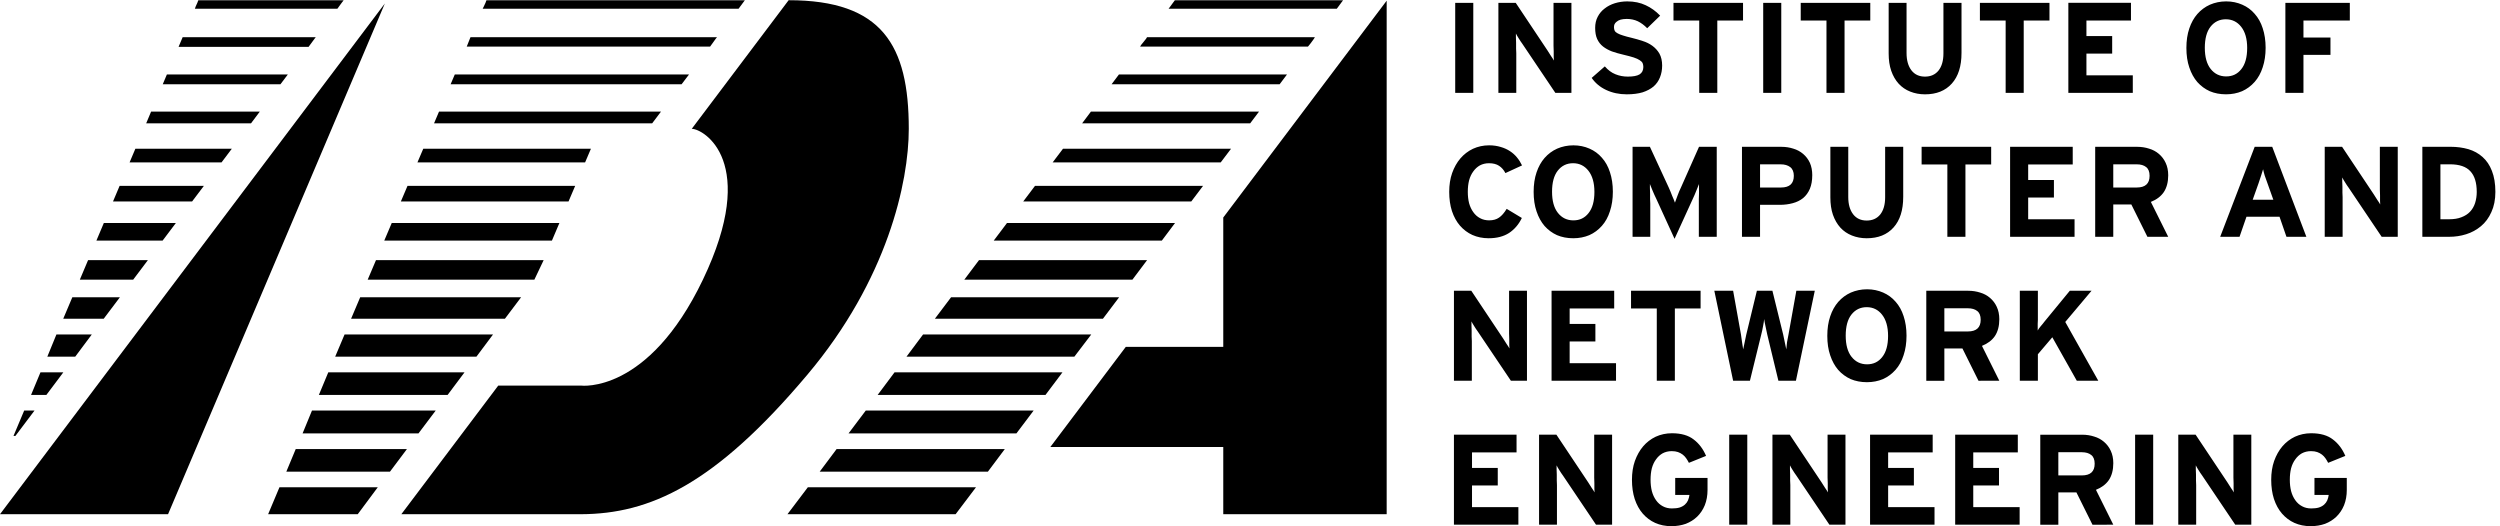 <?xml version="1.0" encoding="UTF-8" standalone="no"?>
<svg
   version="1.1"
   id="svg2"
   xml:space="preserve"
   width="266"
   height="56"
   viewBox="0 0 266 56"
   sodipodi:docname="logo_ida_en.svg"
   inkscape:version="1.3 (0e150ed6c4, 2023-07-21)"
   xmlns:inkscape="http://www.inkscape.org/namespaces/inkscape"
   xmlns:sodipodi="http://sodipodi.sourceforge.net/DTD/sodipodi-0.dtd"
   xmlns="http://www.w3.org/2000/svg"
   xmlns:svg="http://www.w3.org/2000/svg"
   xmlns:rdf="http://www.w3.org/1999/02/22-rdf-syntax-ns#"
   xmlns:cc="http://creativecommons.org/ns#"
   xmlns:dc="http://purl.org/dc/elements/1.1/"><sodipodi:namedview
     id="namedview1"
     pagecolor="#ffffff"
     bordercolor="#000000"
     borderopacity="0.25"
     inkscape:showpageshadow="2"
     inkscape:pageopacity="0.0"
     inkscape:pagecheckerboard="0"
     inkscape:deskcolor="#d1d1d1"
     inkscape:zoom="4.9068292"
     inkscape:cx="174.96024"
     inkscape:cy="74.691819"
     inkscape:window-width="3840"
     inkscape:window-height="2054"
     inkscape:window-x="2869"
     inkscape:window-y="-11"
     inkscape:window-maximized="1"
     inkscape:current-layer="g12" /><defs
     id="defs6" /><g
     id="g10"
     transform="matrix(1.333,0,0,-1.333,0,87.678)"><g
       id="g12"><path
         d="M 30.719,65.497 20.766,42.047 13.414,24.731 H 7.477 0 l 13.047,17.316 z"
         style="fill:#000000;fill-opacity:1;fill-rule:nonzero;stroke:none"
         id="path14" /><path
         d="M 1.93,33.004 1.078,30.981 H 1.23 l 1.524,2.023 z"
         style="fill:#000000;fill-opacity:1;fill-rule:nonzero;stroke:none"
         id="path16" /><path
         d="M 3.23,36.055 2.48,34.254 h 1.223 l 1.352,1.801 z"
         style="fill:#000000;fill-opacity:1;fill-rule:nonzero;stroke:none"
         id="path18" /><path
         d="M 4.504,39.079 3.777,37.305 h 2.227 l 1.324,1.774 z"
         style="fill:#000000;fill-opacity:1;fill-rule:nonzero;stroke:none"
         id="path20" /><path
         d="M 5.773,42.047 H 9.57 L 8.277,40.332 h -3.23 z"
         style="fill:#000000;fill-opacity:1;fill-rule:nonzero;stroke:none"
         id="path22" /><path
         d="m 7.031,45.012 h 4.774 L 10.629,43.45 H 6.371 Z"
         style="fill:#000000;fill-opacity:1;fill-rule:nonzero;stroke:none"
         id="path24" /><path
         d="m 8.289,47.977 h 5.75 L 12.98,46.571 H 7.695 Z"
         style="fill:#000000;fill-opacity:1;fill-rule:nonzero;stroke:none"
         id="path26" /><path
         d="m 9.547,50.938 h 6.726 L 15.332,49.692 H 9.02 Z"
         style="fill:#000000;fill-opacity:1;fill-rule:nonzero;stroke:none"
         id="path28" /><path
         d="m 10.805,53.903 h 7.699 l -0.82,-1.09 h -7.34 z"
         style="fill:#000000;fill-opacity:1;fill-rule:nonzero;stroke:none"
         id="path30" /><path
         d="m 12.062,56.868 h 8.676 L 20.035,55.93 h -8.367 z"
         style="fill:#000000;fill-opacity:1;fill-rule:nonzero;stroke:none"
         id="path32" /><path
         d="m 13.32,59.829 h 9.653 l -0.586,-0.778 h -9.395 z"
         style="fill:#000000;fill-opacity:1;fill-rule:nonzero;stroke:none"
         id="path34" /><path
         d="M 14.578,62.805 14.527,62.68 14.305,62.157 14.254,62.032 h 10.375 l 0.476,0.648 0.098,0.125 z"
         style="fill:#000000;fill-opacity:1;fill-rule:nonzero;stroke:none"
         id="path36" /><path
         d="M 15.828,65.754 15.754,65.555 15.629,65.282 15.555,65.079 H 26.93 l 0.347,0.476 0.153,0.199 z"
         style="fill:#000000;fill-opacity:1;fill-rule:nonzero;stroke:none"
         id="path38" /><path
         d="m 22.305,26.879 -0.903,-2.148 h 7.153 l 1.597,2.148 z"
         style="fill:#000000;fill-opacity:1;fill-rule:nonzero;stroke:none"
         id="path40" /><path
         d="m 23.605,29.93 -0.75,-1.801 h 8.274 l 1.351,1.801 z"
         style="fill:#000000;fill-opacity:1;fill-rule:nonzero;stroke:none"
         id="path42" /><path
         d="m 24.902,33.004 -0.75,-1.824 h 9.25 l 1.375,1.824 z"
         style="fill:#000000;fill-opacity:1;fill-rule:nonzero;stroke:none"
         id="path44" /><path
         d="m 26.203,36.055 -0.75,-1.801 H 35.73 l 1.348,1.801 z"
         style="fill:#000000;fill-opacity:1;fill-rule:nonzero;stroke:none"
         id="path46" /><path
         d="m 27.504,39.079 -0.75,-1.774 h 11.273 l 1.328,1.774 z"
         style="fill:#000000;fill-opacity:1;fill-rule:nonzero;stroke:none"
         id="path48" /><path
         d="M 28.75,42.047 H 41.594 L 40.301,40.332 H 28.023 Z"
         style="fill:#000000;fill-opacity:1;fill-rule:nonzero;stroke:none"
         id="path50" /><path
         d="M 30.012,45.012 H 43.395 L 42.652,43.45 H 29.348 Z"
         style="fill:#000000;fill-opacity:1;fill-rule:nonzero;stroke:none"
         id="path52" /><path
         d="M 31.27,47.977 H 44.652 L 44.055,46.571 H 30.672 Z"
         style="fill:#000000;fill-opacity:1;fill-rule:nonzero;stroke:none"
         id="path54" /><path
         d="M 32.527,50.938 H 45.91 L 45.379,49.692 H 31.996 Z"
         style="fill:#000000;fill-opacity:1;fill-rule:nonzero;stroke:none"
         id="path56" /><path
         d="m 33.785,53.903 h 13.383 l -0.465,-1.09 H 33.32 Z"
         style="fill:#000000;fill-opacity:1;fill-rule:nonzero;stroke:none"
         id="path58" /><path
         d="M 35.043,56.868 H 52.762 L 52.055,55.93 h -17.41 z"
         style="fill:#000000;fill-opacity:1;fill-rule:nonzero;stroke:none"
         id="path60" /><path
         d="m 36.301,59.829 h 18.695 l -0.59,-0.778 H 35.969 Z"
         style="fill:#000000;fill-opacity:1;fill-rule:nonzero;stroke:none"
         id="path62" /><path
         d="M 37.555,62.805 37.504,62.68 37.305,62.18 37.254,62.055 H 56.68 l 0.449,0.625 0.101,0.125 z"
         style="fill:#000000;fill-opacity:1;fill-rule:nonzero;stroke:none"
         id="path64" /><path
         d="m 38.828,65.754 -0.074,-0.199 -0.125,-0.273 -0.102,-0.203 h 20.426 l 0.352,0.476 0.148,0.199 z"
         style="fill:#000000;fill-opacity:1;fill-rule:nonzero;stroke:none"
         id="path66" /><path
         d="m 64.48,26.879 -1.625,-2.148 h 13.422 l 1.625,2.148 z"
         style="fill:#000000;fill-opacity:1;fill-rule:nonzero;stroke:none"
         id="path68" /><path
         d="M 66.777,29.93 65.43,28.129 h 13.425 l 1.348,1.801 z"
         style="fill:#000000;fill-opacity:1;fill-rule:nonzero;stroke:none"
         id="path70" /><path
         d="M 69.105,33.004 67.73,31.18 h 13.399 l 1.375,1.824 z"
         style="fill:#000000;fill-opacity:1;fill-rule:nonzero;stroke:none"
         id="path72" /><path
         d="m 71.402,36.055 -1.347,-1.801 h 13.398 l 1.352,1.801 z"
         style="fill:#000000;fill-opacity:1;fill-rule:nonzero;stroke:none"
         id="path74" /><path
         d="m 73.68,39.079 -1.325,-1.774 h 13.399 l 1.351,1.774 z"
         style="fill:#000000;fill-opacity:1;fill-rule:nonzero;stroke:none"
         id="path76" /><path
         d="M 75.914,42.047 H 89.328 L 88.035,40.332 H 74.621 Z"
         style="fill:#000000;fill-opacity:1;fill-rule:nonzero;stroke:none"
         id="path78" /><path
         d="M 78.145,45.012 H 91.562 L 90.387,43.45 H 76.969 Z"
         style="fill:#000000;fill-opacity:1;fill-rule:nonzero;stroke:none"
         id="path80" /><path
         d="M 80.379,47.977 H 93.793 L 92.738,46.571 H 79.32 Z"
         style="fill:#000000;fill-opacity:1;fill-rule:nonzero;stroke:none"
         id="path82" /><path
         d="M 82.613,50.938 H 96.027 L 95.086,49.692 H 81.672 Z"
         style="fill:#000000;fill-opacity:1;fill-rule:nonzero;stroke:none"
         id="path84" /><path
         d="m 84.848,53.903 h 13.414 l -0.824,-1.09 H 84.023 Z"
         style="fill:#000000;fill-opacity:1;fill-rule:nonzero;stroke:none"
         id="path86" /><path
         d="m 87.078,56.868 h 13.418 L 99.789,55.93 H 86.375 Z"
         style="fill:#000000;fill-opacity:1;fill-rule:nonzero;stroke:none"
         id="path88" /><path
         d="m 89.312,59.829 h 13.415 l -0.586,-0.778 H 88.727 Z"
         style="fill:#000000;fill-opacity:1;fill-rule:nonzero;stroke:none"
         id="path90" /><path
         d="M 91.555,62.805 91.48,62.68 91.078,62.18 91.004,62.055 h 13.398 l 0.102,0.125 0.101,0.125 0.274,0.375 0.074,0.125 z"
         style="fill:#000000;fill-opacity:1;fill-rule:nonzero;stroke:none"
         id="path92" /><path
         d="M 93.777,65.754 93.629,65.555 93.43,65.282 93.277,65.079 h 13.426 l 0.152,0.203 0.2,0.273 0.148,0.199 z"
         style="fill:#000000;fill-opacity:1;fill-rule:nonzero;stroke:none"
         id="path94" /><path
         d="M 110.684,65.719 V 24.731 H 97.641 v 5.367 H 83.84 l 6.019,7.988 h 7.782 v 10.328 z"
         style="fill:#000000;fill-opacity:1;fill-rule:nonzero;stroke:none"
         id="path96" /><path
         d="m 55.215,55.493 c 0.949,0 5.402,-2.625 0.89,-12.043 -4.378,-9.141 -9.722,-8.453 -9.722,-8.453 H 39.77 L 32.035,24.731 h 14.348 c 5.465,0.023 10.652,2.332 18.066,11.141 6.383,7.578 8.09,15.355 8.09,19.621 0,6.675 -2.125,10.265 -9.59,10.265 z"
         style="fill:#000000;fill-opacity:1;fill-rule:nonzero;stroke:none"
         id="path98" /><path
         d="m 117.598,58.363 v 7.185 h -1.443 v -7.185 z m 7.833,0 v 7.185 h -1.429 v -3.046 c 0,-0.099 0,-0.226 0,-0.379 0.007,-0.146 0.015,-0.299 0.015,-0.452 0,-0.157 0,-0.302 0,-0.436 0.007,-0.128 0.015,-0.227 0.015,-0.292 -0.051,0.095 -0.128,0.218 -0.233,0.365 -0.099,0.153 -0.193,0.298 -0.277,0.436 l -2.536,3.804 h -1.384 v -7.185 h 1.428 v 3.163 c 0,0.095 -0.007,0.218 -0.015,0.365 0,0.153 0,0.31 0,0.466 0,0.153 -0.007,0.298 -0.014,0.436 0,0.135 0,0.237 0,0.307 0.047,-0.099 0.119,-0.227 0.218,-0.38 0.094,-0.157 0.193,-0.302 0.291,-0.436 l 2.638,-3.921 z m 7.242,2.172 c 0,0.386 -0.076,0.706 -0.218,0.962 -0.145,0.251 -0.339,0.459 -0.569,0.627 -0.226,0.163 -0.484,0.291 -0.772,0.379 -0.284,0.095 -0.572,0.178 -0.86,0.248 -0.284,0.065 -0.517,0.131 -0.699,0.189 -0.186,0.054 -0.331,0.117 -0.436,0.174 -0.11,0.055 -0.187,0.124 -0.233,0.204 -0.04,0.084 -0.059,0.182 -0.059,0.291 0,0.084 0.015,0.164 0.044,0.233 0.036,0.076 0.095,0.146 0.175,0.204 0.076,0.066 0.178,0.12 0.306,0.16 0.134,0.036 0.298,0.059 0.495,0.059 0.327,0 0.627,-0.066 0.889,-0.19 0.258,-0.127 0.51,-0.312 0.743,-0.553 l 1.034,1.005 c -0.342,0.357 -0.725,0.634 -1.151,0.83 -0.419,0.201 -0.911,0.307 -1.472,0.307 -0.35,0 -0.682,-0.051 -0.991,-0.146 -0.313,-0.098 -0.587,-0.24 -0.816,-0.422 -0.233,-0.174 -0.419,-0.397 -0.553,-0.656 -0.139,-0.262 -0.204,-0.561 -0.204,-0.889 0,-0.35 0.05,-0.648 0.16,-0.889 0.113,-0.244 0.27,-0.445 0.466,-0.598 0.2,-0.157 0.44,-0.287 0.713,-0.394 0.281,-0.098 0.587,-0.186 0.919,-0.262 0.339,-0.08 0.612,-0.153 0.816,-0.218 0.211,-0.07 0.371,-0.143 0.48,-0.219 0.113,-0.069 0.193,-0.149 0.233,-0.233 0.036,-0.087 0.059,-0.193 0.059,-0.306 0,-0.273 -0.105,-0.474 -0.306,-0.597 -0.197,-0.117 -0.506,-0.175 -0.933,-0.175 -0.35,0 -0.682,0.062 -0.991,0.189 -0.313,0.124 -0.594,0.336 -0.845,0.627 l -1.049,-0.918 c 0.281,-0.408 0.663,-0.732 1.151,-0.962 0.492,-0.233 1.042,-0.35 1.647,-0.35 0.491,0 0.918,0.055 1.267,0.16 0.346,0.113 0.642,0.27 0.875,0.466 0.229,0.201 0.4,0.445 0.51,0.729 0.113,0.28 0.174,0.589 0.174,0.933 z m 6.456,3.599 v 1.414 h -5.552 v -1.414 h 2.055 v -5.771 h 1.443 v 5.771 z m 3.052,-5.771 v 7.185 h -1.442 v -7.185 z m 7.105,5.771 v 1.414 h -5.552 v -1.414 h 2.055 v -5.771 h 1.443 v 5.771 z m 7.282,-2.594 v 4.007 h -1.443 v -4.037 c 0,-0.583 -0.134,-1.042 -0.394,-1.369 -0.262,-0.321 -0.622,-0.481 -1.078,-0.481 -0.459,0 -0.82,0.164 -1.078,0.495 -0.262,0.339 -0.394,0.802 -0.394,1.385 v 4.007 h -1.428 v -4.037 c 0,-0.517 0.065,-0.979 0.204,-1.384 0.142,-0.408 0.342,-0.754 0.597,-1.034 0.252,-0.273 0.558,-0.485 0.919,-0.627 0.356,-0.143 0.75,-0.219 1.18,-0.219 0.911,0 1.625,0.284 2.142,0.86 0.514,0.573 0.772,1.385 0.772,2.434 z m 7.021,2.594 v 1.414 h -5.553 v -1.414 h 2.055 v -5.771 h 1.442 v 5.771 z m 6.651,-5.771 v 1.399 h -3.701 v 1.735 h 2.055 v 1.399 h -2.055 v 1.239 h 3.555 v 1.414 h -4.998 v -7.185 z m 10.602,3.6 c 0,0.579 -0.08,1.1 -0.233,1.559 -0.146,0.455 -0.361,0.837 -0.642,1.151 -0.273,0.317 -0.604,0.561 -0.99,0.728 -0.39,0.172 -0.82,0.263 -1.282,0.263 -0.466,0 -0.9,-0.091 -1.297,-0.263 -0.39,-0.174 -0.725,-0.426 -1.005,-0.743 -0.273,-0.312 -0.489,-0.696 -0.642,-1.151 -0.157,-0.459 -0.233,-0.98 -0.233,-1.559 0,-0.583 0.076,-1.103 0.233,-1.559 0.153,-0.459 0.368,-0.849 0.642,-1.166 0.281,-0.313 0.612,-0.557 0.99,-0.728 0.386,-0.164 0.82,-0.248 1.297,-0.248 0.463,0 0.893,0.084 1.282,0.248 0.386,0.172 0.721,0.422 1.005,0.743 0.281,0.317 0.495,0.707 0.642,1.166 0.153,0.455 0.233,0.976 0.233,1.559 z m -1.473,-0.015 c 0,-0.74 -0.157,-1.304 -0.466,-1.69 -0.302,-0.39 -0.706,-0.583 -1.209,-0.583 -0.506,0 -0.922,0.197 -1.239,0.597 -0.312,0.397 -0.466,0.962 -0.466,1.691 0,0.725 0.15,1.286 0.452,1.676 0.31,0.396 0.717,0.597 1.224,0.597 0.503,0 0.911,-0.201 1.225,-0.597 0.317,-0.401 0.48,-0.965 0.48,-1.691 z m 8.194,2.186 v 1.414 h -5.144 v -7.185 h 1.443 v 3.031 h 2.156 v 1.385 h -2.156 v 1.355 z M 121.489,52.572 c -0.109,0.229 -0.244,0.444 -0.408,0.641 -0.157,0.193 -0.342,0.357 -0.553,0.495 -0.215,0.143 -0.463,0.256 -0.743,0.336 -0.273,0.083 -0.579,0.131 -0.919,0.131 -0.466,0 -0.899,-0.094 -1.296,-0.277 -0.39,-0.186 -0.725,-0.444 -1.005,-0.772 -0.273,-0.32 -0.492,-0.71 -0.656,-1.166 -0.157,-0.448 -0.233,-0.95 -0.233,-1.501 0,-0.565 0.073,-1.074 0.218,-1.53 0.153,-0.459 0.367,-0.849 0.641,-1.166 0.281,-0.32 0.613,-0.572 0.991,-0.743 0.386,-0.171 0.82,-0.262 1.297,-0.262 0.648,0 1.195,0.139 1.632,0.422 0.433,0.288 0.776,0.689 1.019,1.196 l -1.21,0.728 c -0.196,-0.321 -0.4,-0.558 -0.612,-0.699 -0.204,-0.145 -0.47,-0.219 -0.787,-0.219 -0.273,0 -0.517,0.059 -0.728,0.175 -0.214,0.113 -0.397,0.277 -0.539,0.481 -0.145,0.2 -0.258,0.44 -0.335,0.713 -0.07,0.281 -0.103,0.583 -0.103,0.904 0,0.339 0.033,0.644 0.103,0.918 0.076,0.281 0.189,0.518 0.335,0.714 0.142,0.201 0.321,0.365 0.525,0.481 0.211,0.113 0.455,0.174 0.728,0.174 0.327,0 0.597,-0.069 0.801,-0.204 0.212,-0.138 0.382,-0.331 0.51,-0.583 z m 7.249,-2.098 c 0,0.579 -0.08,1.1 -0.233,1.558 -0.145,0.456 -0.36,0.838 -0.641,1.152 -0.273,0.317 -0.605,0.561 -0.991,0.728 -0.39,0.172 -0.82,0.262 -1.282,0.262 -0.466,0 -0.899,-0.09 -1.296,-0.262 -0.39,-0.174 -0.726,-0.426 -1.005,-0.743 -0.273,-0.313 -0.489,-0.696 -0.642,-1.151 -0.157,-0.459 -0.233,-0.98 -0.233,-1.559 0,-0.583 0.076,-1.104 0.233,-1.559 0.153,-0.459 0.368,-0.849 0.642,-1.166 0.28,-0.313 0.612,-0.558 0.99,-0.728 0.386,-0.164 0.82,-0.248 1.297,-0.248 0.463,0 0.893,0.084 1.282,0.248 0.386,0.171 0.721,0.422 1.005,0.743 0.281,0.316 0.495,0.706 0.641,1.166 0.153,0.455 0.233,0.976 0.233,1.559 z m -1.472,-0.015 c 0,-0.74 -0.157,-1.305 -0.466,-1.691 -0.302,-0.39 -0.707,-0.583 -1.21,-0.583 -0.506,0 -0.921,0.197 -1.239,0.598 -0.313,0.397 -0.466,0.962 -0.466,1.691 0,0.725 0.149,1.285 0.452,1.675 0.31,0.397 0.717,0.598 1.224,0.598 0.503,0 0.911,-0.201 1.225,-0.598 0.317,-0.4 0.48,-0.965 0.48,-1.69 z m 9.764,-3.585 v 7.184 h -1.414 l -1.442,-3.249 c -0.099,-0.204 -0.194,-0.426 -0.277,-0.656 -0.088,-0.233 -0.157,-0.419 -0.204,-0.554 -0.022,0.065 -0.051,0.145 -0.088,0.233 -0.04,0.095 -0.084,0.197 -0.131,0.306 -0.04,0.113 -0.084,0.226 -0.132,0.336 -0.051,0.113 -0.099,0.226 -0.145,0.335 l -1.502,3.249 h -1.384 V 46.874 h 1.414 v 2.637 c 0,0.095 -0.007,0.219 -0.015,0.365 0,0.153 0,0.31 0,0.466 0,0.153 -0.007,0.298 -0.015,0.437 0,0.134 0,0.237 0,0.306 0.055,-0.139 0.132,-0.317 0.219,-0.539 0.094,-0.227 0.193,-0.441 0.291,-0.642 l 1.458,-3.191 1.457,3.191 c 0.095,0.201 0.189,0.415 0.277,0.642 0.095,0.222 0.168,0.4 0.218,0.539 0,-0.069 0,-0.172 0,-0.306 0,-0.139 0,-0.284 0,-0.437 0,-0.157 -0.007,-0.313 -0.014,-0.466 0,-0.145 0,-0.27 0,-0.365 V 46.874 Z m 7.625,4.911 c 0,0.375 -0.065,0.707 -0.189,0.99 -0.128,0.281 -0.31,0.518 -0.539,0.714 -0.227,0.193 -0.489,0.335 -0.787,0.422 -0.292,0.095 -0.609,0.145 -0.948,0.145 h -3.148 V 46.874 h 1.443 v 2.551 h 1.574 c 0.367,0 0.713,0.043 1.034,0.131 0.317,0.084 0.598,0.222 0.831,0.408 0.229,0.193 0.411,0.44 0.539,0.743 0.124,0.298 0.189,0.659 0.189,1.078 z m -1.472,-0.044 c 0,-0.623 -0.343,-0.933 -1.02,-0.933 h -1.676 v 1.85 h 1.647 c 0.317,0 0.572,-0.076 0.757,-0.218 0.193,-0.145 0.292,-0.382 0.292,-0.699 z m 8.732,-1.691 v 4.007 h -1.443 v -4.036 c 0,-0.583 -0.134,-1.042 -0.394,-1.37 -0.262,-0.32 -0.623,-0.48 -1.078,-0.48 -0.459,0 -0.82,0.164 -1.078,0.495 -0.263,0.339 -0.394,0.801 -0.394,1.384 v 4.007 h -1.428 v -4.036 c 0,-0.518 0.065,-0.98 0.203,-1.384 0.143,-0.408 0.343,-0.754 0.598,-1.035 0.252,-0.273 0.558,-0.484 0.918,-0.626 0.357,-0.143 0.751,-0.219 1.181,-0.219 0.911,0 1.625,0.284 2.142,0.86 0.514,0.572 0.772,1.384 0.772,2.433 z m 7.02,2.595 v 1.413 h -5.552 v -1.413 h 2.055 V 46.874 h 1.443 v 5.771 z m 6.656,-5.771 v 1.399 h -3.702 v 1.735 h 2.055 v 1.399 h -2.055 v 1.239 h 3.556 v 1.413 h -4.999 V 46.874 Z m 7.476,0 -1.385,2.784 c 0.456,0.182 0.802,0.444 1.035,0.786 0.229,0.346 0.35,0.795 0.35,1.341 0,0.375 -0.07,0.707 -0.204,0.99 -0.128,0.281 -0.31,0.518 -0.539,0.714 -0.226,0.193 -0.489,0.335 -0.787,0.422 -0.291,0.095 -0.608,0.145 -0.948,0.145 h -3.351 V 46.874 h 1.443 v 2.58 h 1.442 l 1.282,-2.58 z m -1.487,4.867 c 0,-0.623 -0.342,-0.933 -1.02,-0.933 h -1.879 v 1.85 h 1.879 c 0.317,0 0.569,-0.076 0.743,-0.218 0.182,-0.139 0.277,-0.372 0.277,-0.699 z m 12.514,-4.867 -2.725,7.184 h -1.399 l -2.754,-7.184 h 1.544 l 0.554,1.603 h 2.637 l 0.554,-1.603 z m -2.637,2.958 h -1.647 l 0.466,1.311 c 0.076,0.212 0.145,0.416 0.204,0.613 0.065,0.2 0.12,0.371 0.16,0.509 0.025,-0.138 0.073,-0.31 0.131,-0.509 0.066,-0.197 0.139,-0.401 0.219,-0.613 z m 9.931,-2.958 v 7.184 h -1.428 v -3.045 c 0,-0.099 0,-0.227 0,-0.38 0.007,-0.145 0.015,-0.298 0.015,-0.451 0,-0.157 0,-0.302 0,-0.437 0.007,-0.127 0.014,-0.226 0.014,-0.291 -0.051,0.094 -0.128,0.218 -0.233,0.364 -0.098,0.153 -0.193,0.299 -0.277,0.437 l -2.535,3.803 h -1.385 V 46.874 h 1.428 v 3.163 c 0,0.094 -0.007,0.218 -0.014,0.364 0,0.153 0,0.31 0,0.466 0,0.153 -0.007,0.299 -0.015,0.437 0,0.135 0,0.237 0,0.306 0.048,-0.098 0.12,-0.226 0.219,-0.379 0.094,-0.157 0.193,-0.302 0.291,-0.437 l 2.637,-3.92 z m 7.793,3.585 c 0,0.659 -0.095,1.217 -0.277,1.676 -0.175,0.455 -0.426,0.824 -0.743,1.107 -0.321,0.288 -0.703,0.499 -1.137,0.627 -0.437,0.124 -0.91,0.189 -1.413,0.189 h -2.259 V 46.874 h 2.142 c 0.463,0 0.918,0.065 1.355,0.204 0.434,0.134 0.83,0.35 1.18,0.641 0.346,0.288 0.627,0.663 0.831,1.123 0.211,0.455 0.321,0.994 0.321,1.617 z m -1.487,0 c 0,-0.321 -0.048,-0.619 -0.132,-0.889 -0.087,-0.273 -0.226,-0.506 -0.408,-0.699 -0.175,-0.186 -0.405,-0.332 -0.685,-0.437 -0.273,-0.109 -0.601,-0.16 -0.976,-0.16 h -0.699 v 4.386 h 0.757 c 0.754,0 1.301,-0.186 1.632,-0.553 0.339,-0.361 0.51,-0.911 0.51,-1.647 z M 121.883,35.384 v 7.184 h -1.428 v -3.046 c 0,-0.098 0,-0.226 0,-0.379 0.007,-0.145 0.014,-0.298 0.014,-0.451 0,-0.157 0,-0.303 0,-0.437 0.007,-0.128 0.015,-0.226 0.015,-0.292 -0.051,0.095 -0.128,0.219 -0.233,0.365 -0.099,0.153 -0.193,0.298 -0.277,0.437 l -2.536,3.803 h -1.384 v -7.184 h 1.428 v 3.162 c 0,0.095 -0.007,0.219 -0.015,0.365 0,0.153 0,0.31 0,0.466 0,0.153 -0.007,0.298 -0.014,0.437 0,0.134 0,0.237 0,0.306 0.048,-0.099 0.12,-0.226 0.218,-0.379 0.095,-0.157 0.193,-0.303 0.292,-0.437 l 2.637,-3.92 z m 7.108,0 v 1.399 h -3.702 v 1.734 h 2.055 v 1.399 h -2.055 v 1.239 h 3.556 v 1.414 h -4.999 v -7.184 z m 6.75,5.77 v 1.414 h -5.552 v -1.414 h 2.055 v -5.77 h 1.443 v 5.77 z m 9.115,1.414 h -1.472 l -0.627,-3.497 c -0.04,-0.175 -0.08,-0.382 -0.117,-0.612 -0.03,-0.233 -0.051,-0.426 -0.059,-0.569 -0.029,0.143 -0.069,0.328 -0.117,0.554 -0.051,0.229 -0.094,0.441 -0.131,0.627 l -0.86,3.497 h -1.239 l -0.846,-3.497 c -0.04,-0.186 -0.084,-0.397 -0.131,-0.627 -0.051,-0.226 -0.091,-0.411 -0.117,-0.554 -0.022,0.143 -0.051,0.328 -0.088,0.554 -0.029,0.229 -0.061,0.441 -0.088,0.627 l -0.627,3.497 h -1.501 l 1.501,-7.184 h 1.341 l 0.904,3.687 c 0.054,0.212 0.105,0.437 0.145,0.671 0.048,0.241 0.076,0.43 0.088,0.568 0.018,-0.138 0.05,-0.325 0.102,-0.554 0.048,-0.233 0.094,-0.463 0.145,-0.685 l 0.889,-3.687 h 1.399 z m 7.322,-3.585 c 0,0.579 -0.08,1.1 -0.233,1.559 -0.145,0.455 -0.36,0.838 -0.641,1.151 -0.273,0.317 -0.605,0.561 -0.991,0.729 -0.39,0.171 -0.82,0.262 -1.282,0.262 -0.466,0 -0.9,-0.091 -1.296,-0.262 -0.39,-0.175 -0.726,-0.426 -1.006,-0.743 -0.272,-0.313 -0.488,-0.696 -0.641,-1.152 -0.157,-0.459 -0.233,-0.979 -0.233,-1.558 0,-0.583 0.076,-1.104 0.233,-1.559 0.153,-0.459 0.368,-0.849 0.641,-1.166 0.281,-0.313 0.613,-0.558 0.991,-0.729 0.386,-0.163 0.82,-0.247 1.297,-0.247 0.463,0 0.893,0.084 1.282,0.247 0.386,0.172 0.721,0.423 1.005,0.743 0.281,0.317 0.495,0.707 0.641,1.166 0.153,0.456 0.233,0.976 0.233,1.559 z m -1.472,-0.014 c 0,-0.74 -0.157,-1.305 -0.466,-1.691 -0.302,-0.39 -0.707,-0.583 -1.21,-0.583 -0.506,0 -0.921,0.197 -1.239,0.598 -0.313,0.396 -0.466,0.962 -0.466,1.69 0,0.726 0.149,1.286 0.451,1.676 0.311,0.397 0.718,0.598 1.225,0.598 0.503,0 0.911,-0.201 1.224,-0.598 0.317,-0.401 0.481,-0.965 0.481,-1.69 z m 8.879,-3.585 -1.385,2.783 c 0.456,0.183 0.802,0.445 1.035,0.787 0.229,0.346 0.35,0.795 0.35,1.34 0,0.376 -0.07,0.707 -0.204,0.991 -0.128,0.281 -0.31,0.518 -0.539,0.714 -0.226,0.193 -0.489,0.335 -0.787,0.422 -0.292,0.094 -0.608,0.145 -0.948,0.145 h -3.351 v -7.184 h 1.442 v 2.579 h 1.443 l 1.282,-2.579 z m -1.487,4.867 c 0,-0.623 -0.342,-0.933 -1.02,-0.933 h -1.88 v 1.85 h 1.88 c 0.317,0 0.569,-0.076 0.743,-0.218 0.182,-0.139 0.277,-0.372 0.277,-0.699 z m 9.388,-4.867 -2.637,4.692 2.098,2.492 h -1.734 l -2.011,-2.448 c -0.051,-0.069 -0.106,-0.138 -0.16,-0.204 -0.051,-0.058 -0.106,-0.124 -0.16,-0.189 -0.051,-0.069 -0.099,-0.134 -0.145,-0.189 -0.04,-0.059 -0.07,-0.109 -0.088,-0.145 0,0.047 0,0.12 0,0.218 0,0.105 0,0.212 0,0.321 0.007,0.113 0.014,0.222 0.014,0.321 0,0.113 0,0.207 0,0.276 v 2.041 h -1.442 v -7.184 h 1.442 v 2.112 l 1.152,1.356 1.953,-3.468 z m -46.289,-11.49 v 1.399 h -3.701 v 1.734 h 2.055 v 1.399 h -2.055 v 1.239 h 3.555 v 1.414 h -4.998 v -7.184 z m 7.48,0 v 7.184 h -1.428 v -3.046 c 0,-0.098 0,-0.226 0,-0.379 0.007,-0.145 0.014,-0.299 0.014,-0.452 0,-0.157 0,-0.302 0,-0.436 0.007,-0.128 0.015,-0.227 0.015,-0.292 -0.051,0.095 -0.128,0.219 -0.233,0.365 -0.098,0.153 -0.193,0.298 -0.277,0.437 l -2.536,3.803 h -1.384 v -7.184 h 1.428 v 3.162 c 0,0.095 -0.007,0.219 -0.014,0.365 0,0.153 0,0.31 0,0.466 0,0.153 -0.007,0.298 -0.015,0.437 0,0.134 0,0.236 0,0.306 0.048,-0.099 0.12,-0.227 0.218,-0.38 0.095,-0.157 0.193,-0.302 0.292,-0.436 l 2.637,-3.92 z m 7.618,2.783 v 0.948 h -2.58 v -1.356 h 1.137 c -0.021,-0.157 -0.062,-0.302 -0.117,-0.436 -0.058,-0.128 -0.142,-0.241 -0.248,-0.336 -0.109,-0.098 -0.251,-0.178 -0.422,-0.233 -0.167,-0.05 -0.371,-0.073 -0.612,-0.073 -0.273,0 -0.518,0.059 -0.728,0.175 -0.215,0.113 -0.397,0.277 -0.539,0.48 -0.146,0.201 -0.259,0.445 -0.336,0.729 -0.069,0.28 -0.102,0.583 -0.102,0.903 0,0.339 0.033,0.645 0.102,0.919 0.076,0.28 0.189,0.517 0.336,0.713 0.142,0.201 0.32,0.365 0.524,0.481 0.212,0.113 0.456,0.174 0.728,0.174 0.194,0 0.357,-0.025 0.496,-0.073 0.142,-0.05 0.27,-0.12 0.379,-0.203 0.105,-0.08 0.197,-0.179 0.277,-0.292 0.076,-0.109 0.149,-0.229 0.218,-0.365 l 1.37,0.554 c -0.233,0.55 -0.565,0.991 -0.991,1.311 -0.419,0.328 -0.998,0.496 -1.734,0.496 -0.466,0 -0.9,-0.095 -1.297,-0.277 -0.389,-0.186 -0.725,-0.445 -1.005,-0.772 -0.273,-0.321 -0.491,-0.711 -0.656,-1.166 -0.157,-0.449 -0.233,-0.951 -0.233,-1.502 0,-0.564 0.073,-1.074 0.219,-1.529 0.153,-0.46 0.367,-0.85 0.641,-1.166 0.281,-0.321 0.612,-0.573 0.991,-0.743 0.386,-0.172 0.82,-0.262 1.296,-0.262 0.416,0 0.802,0.065 1.152,0.189 0.346,0.134 0.648,0.324 0.903,0.568 0.259,0.252 0.466,0.558 0.613,0.918 0.142,0.357 0.218,0.766 0.218,1.225 z m 3.173,-2.783 v 7.184 h -1.443 v -7.184 z m 7.837,0 v 7.184 h -1.429 v -3.046 c 0,-0.098 0,-0.226 0,-0.379 0.007,-0.145 0.015,-0.299 0.015,-0.452 0,-0.157 0,-0.302 0,-0.436 0.007,-0.128 0.015,-0.227 0.015,-0.292 -0.051,0.095 -0.128,0.219 -0.233,0.365 -0.099,0.153 -0.193,0.298 -0.277,0.437 l -2.536,3.803 h -1.384 v -7.184 h 1.428 v 3.162 c 0,0.095 -0.007,0.219 -0.015,0.365 0,0.153 0,0.31 0,0.466 0,0.153 -0.007,0.298 -0.014,0.437 0,0.134 0,0.236 0,0.306 0.047,-0.099 0.12,-0.227 0.218,-0.38 0.095,-0.157 0.193,-0.302 0.292,-0.436 l 2.637,-3.92 z m 7.108,0 v 1.399 h -3.702 v 1.734 h 2.055 v 1.399 h -2.055 v 1.239 h 3.555 v 1.414 h -4.998 v -7.184 z m 6.794,0 v 1.399 h -3.702 v 1.734 h 2.055 v 1.399 h -2.055 v 1.239 h 3.556 v 1.414 h -4.999 v -7.184 z m 7.476,0 -1.385,2.783 c 0.455,0.182 0.802,0.444 1.035,0.787 0.229,0.346 0.35,0.794 0.35,1.34 0,0.375 -0.07,0.707 -0.204,0.991 -0.128,0.28 -0.31,0.517 -0.539,0.713 -0.227,0.193 -0.489,0.336 -0.787,0.422 -0.292,0.095 -0.608,0.146 -0.948,0.146 h -3.351 v -7.184 h 1.442 v 2.579 h 1.443 l 1.282,-2.579 z m -1.487,4.866 c 0,-0.623 -0.342,-0.933 -1.02,-0.933 h -1.88 v 1.851 h 1.88 c 0.317,0 0.568,-0.076 0.743,-0.219 0.182,-0.138 0.277,-0.371 0.277,-0.699 z m 4.671,-4.866 v 7.184 h -1.443 v -7.184 z m 7.832,0 v 7.184 h -1.428 v -3.046 c 0,-0.098 0,-0.226 0,-0.379 0.007,-0.145 0.014,-0.299 0.014,-0.452 0,-0.157 0,-0.302 0,-0.436 0.007,-0.128 0.015,-0.227 0.015,-0.292 -0.051,0.095 -0.128,0.219 -0.233,0.365 -0.098,0.153 -0.193,0.298 -0.277,0.437 l -2.536,3.803 h -1.384 v -7.184 h 1.428 v 3.162 c 0,0.095 -0.007,0.219 -0.014,0.365 0,0.153 0,0.31 0,0.466 0,0.153 -0.007,0.298 -0.015,0.437 0,0.134 0,0.236 0,0.306 0.048,-0.099 0.12,-0.227 0.218,-0.38 0.095,-0.157 0.193,-0.302 0.292,-0.436 l 2.637,-3.92 z m 7.621,2.783 v 0.948 h -2.58 v -1.356 h 1.137 c -0.021,-0.157 -0.061,-0.302 -0.117,-0.436 -0.058,-0.128 -0.142,-0.241 -0.248,-0.336 -0.109,-0.098 -0.251,-0.178 -0.422,-0.233 -0.167,-0.05 -0.371,-0.073 -0.612,-0.073 -0.273,0 -0.518,0.059 -0.728,0.175 -0.215,0.113 -0.397,0.277 -0.539,0.48 -0.146,0.201 -0.259,0.445 -0.336,0.729 -0.069,0.28 -0.102,0.583 -0.102,0.903 0,0.339 0.033,0.645 0.102,0.919 0.076,0.28 0.189,0.517 0.336,0.713 0.142,0.201 0.32,0.365 0.524,0.481 0.212,0.113 0.455,0.174 0.728,0.174 0.193,0 0.357,-0.025 0.496,-0.073 0.142,-0.05 0.27,-0.12 0.379,-0.203 0.105,-0.08 0.197,-0.179 0.277,-0.292 0.076,-0.109 0.149,-0.229 0.218,-0.365 l 1.37,0.554 c -0.233,0.55 -0.565,0.991 -0.991,1.311 -0.419,0.328 -0.998,0.496 -1.734,0.496 -0.466,0 -0.9,-0.095 -1.297,-0.277 -0.39,-0.186 -0.725,-0.445 -1.005,-0.772 -0.273,-0.321 -0.491,-0.711 -0.656,-1.166 -0.157,-0.449 -0.233,-0.951 -0.233,-1.502 0,-0.564 0.073,-1.074 0.219,-1.529 0.153,-0.46 0.367,-0.85 0.641,-1.166 0.281,-0.321 0.612,-0.573 0.991,-0.743 0.386,-0.172 0.819,-0.262 1.296,-0.262 0.415,0 0.802,0.065 1.152,0.189 0.346,0.134 0.648,0.324 0.903,0.568 0.259,0.252 0.466,0.558 0.613,0.918 0.142,0.357 0.218,0.766 0.218,1.225 z"
         style="fill:#000000;fill-opacity:1;fill-rule:nonzero;stroke:none;stroke-width:0.933"
         id="path106" /></g></g></svg>
